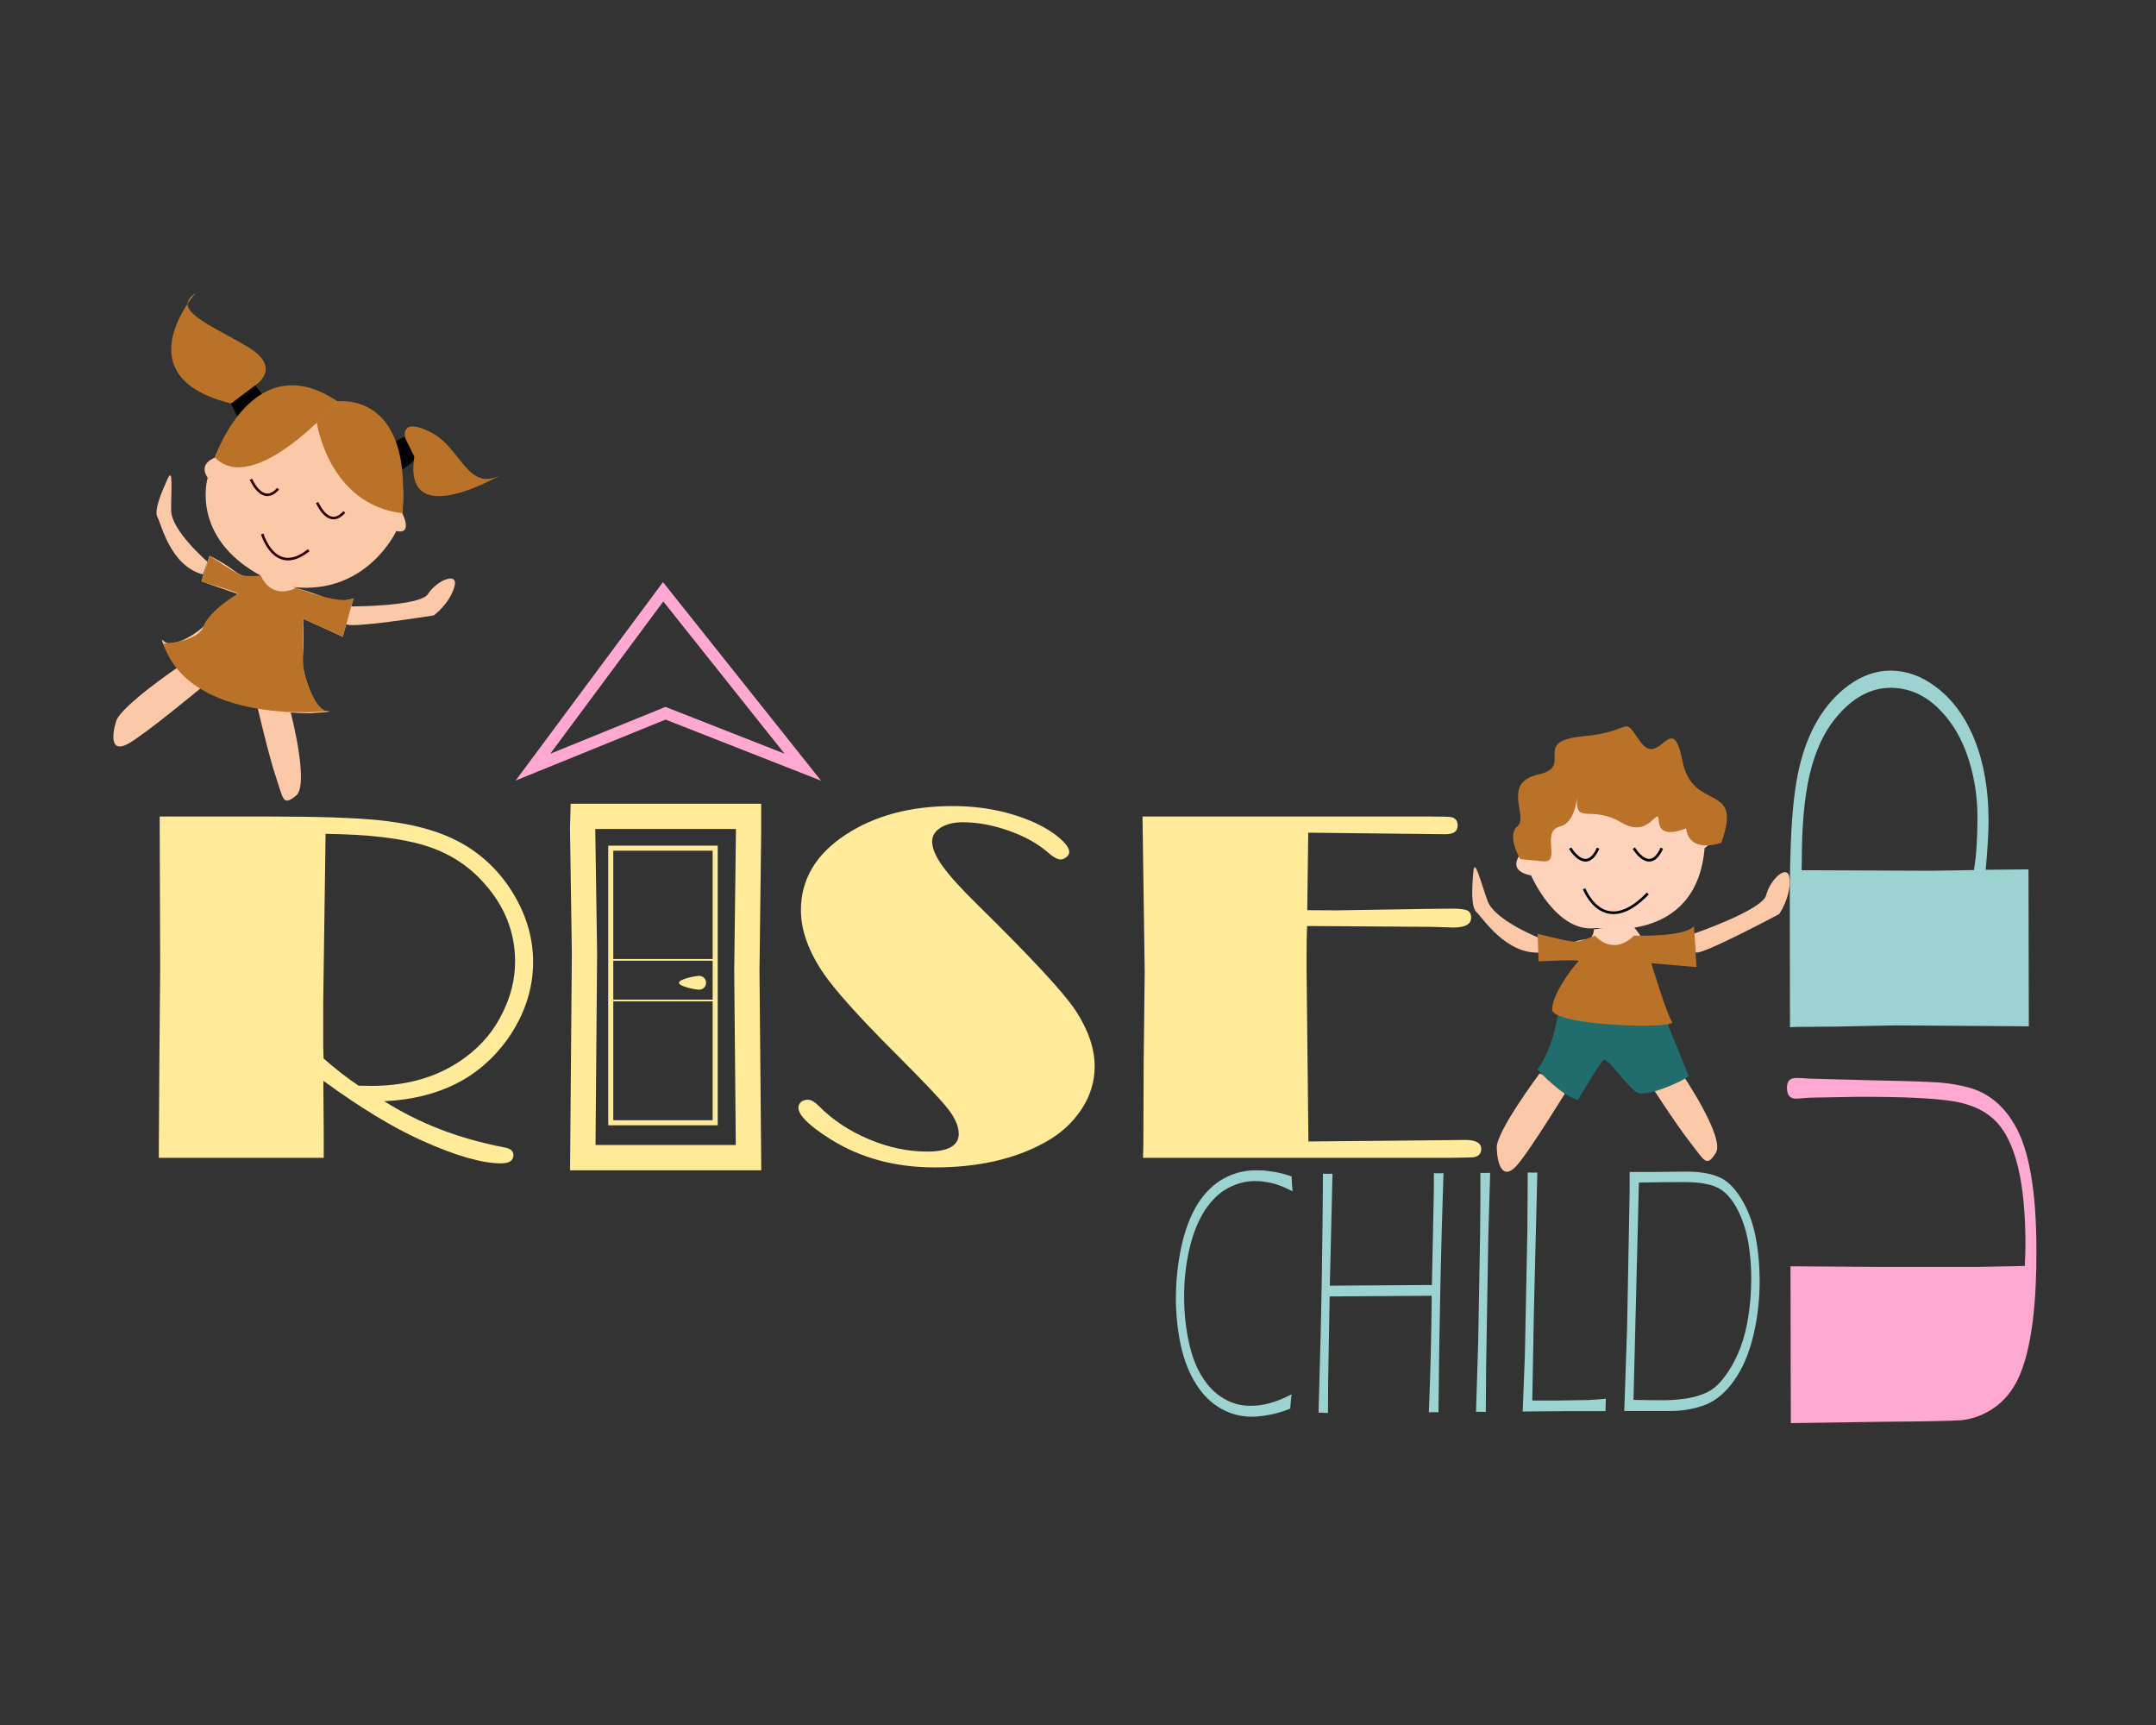 <?xml version="1.0" encoding="utf-8"?>
<!-- Generator: Adobe Illustrator 23.0.6, SVG Export Plug-In . SVG Version: 6.00 Build 0)  -->
<svg version="1.1" id="Calque_1" xmlns="http://www.w3.org/2000/svg" xmlns:xlink="http://www.w3.org/1999/xlink" x="0px" y="0px"
	 viewBox="0 0 1280 1024" style="enable-background:new 0 0 1280 1024;" xml:space="preserve">
<rect x="0" y="0" width="1280" height="1024" fill="#333333" stroke="none"/>
<style type="text/css">
	.st0{fill:#FFEB99;}
	.st1{fill:none;stroke:#FFEB99;stroke-width:15;stroke-miterlimit:10;}
	.st2{fill:#9CD3D1;}
	.st3{fill:#FFA9D2;}
	.st4{fill:#FCC9A8;}
	.st5{fill:#020101;}
	.st6{fill:#070606;}
	.st7{fill:#B97227;}
	.st8{fill:none;stroke:#2A0000;stroke-width:1.53;stroke-miterlimit:10;}
	.st9{fill:#FDD3BC;}
	.st10{fill:#216D6D;}
	.st11{fill:none;stroke:#000000;stroke-width:1.589;stroke-miterlimit:10;}
	.st12{fill:none;stroke:#FFA9D2;stroke-width:7;stroke-miterlimit:10;}
	.st13{fill:none;stroke:#FFEB99;stroke-width:3;stroke-miterlimit:10;}
	.st14{fill:none;stroke:#FFEB99;stroke-miterlimit:10;}
</style>
<g>
	<g>
		<path class="st0" d="M228.1,653.7c10.3,6.5,21.4,12.1,33.3,16.7c11.9,4.6,24.7,8.2,38.4,10.8c3.3,0.6,5,2.1,5,4.5
			c0,3.3-2.5,4.9-7.4,4.9c-11.2,0-27-4.5-47.3-13.7c-16.9-7.6-36.3-19.4-58.1-35.3v6.1l0.2,25.2v14.4H94.3v-6.7l0.3-48.4l0.5-57.9
			l-0.3-89.6h64.6c28.9,0,50.8,0.7,65.5,2.2c14.8,1.5,27.4,4.3,37.7,8.3c16.9,6.5,30.3,17.3,40.2,32.2c9.1,13.9,13.7,28.4,13.7,43.6
			c0,16.2-5.1,31.5-15.2,45.9C284.8,639.9,260.5,652.2,228.1,653.7z M212.9,644.5l7.7,0.1c22,0,40.7-5.7,55.9-17.1
			c9.6-7.1,17-16,22.1-26.7c4.8-9.8,7.2-19.8,7.2-30c0-17.3-6.1-32.8-18.3-46.4c-9.3-10.6-21-18.1-35-22.4c-14-4.4-33.8-6.7-59.2-7
			l-1.4,99.4v26.9l0.2,7C198.6,634.1,205.5,639.5,212.9,644.5z"/>
		<path class="st1" d="M444.4,484.7V495l-1,81.3l1,110.9H346l1-121.2l-1.1-74.1l0.2-7.3H444.4z"/>
		<path class="st0" d="M479.6,652.8c1.9,0,4.2,1.3,6.8,4c8,8.1,17.9,14.6,29.5,19.5c11.6,4.9,23.1,7.3,34.5,7.3
			c12.5,0,18.8-3.5,18.8-10.5c0-4.5-2.2-9.5-6.6-15.1c-4.4-5.6-14.9-16.6-31.5-33.2c-20.9-20.9-34.8-36.4-41.8-46.4
			c-9.2-13.4-13.8-26.1-13.8-38.1c0-18.2,8.8-33.1,26.4-44.7c17.3-11.4,38.5-17.1,63.8-17.1c17.7,0,33.9,3.3,48.7,9.9
			c5.6,2.6,10.4,5.5,14.4,8.9c4,3.4,6,6.2,6,8.5c0,1.1-0.6,2.1-1.7,3c-1.1,0.9-2.3,1.4-3.5,1.4c-1.8,0-4.5-1.5-8-4.6
			c-5.8-5-13.4-9.2-22.8-12.5c-9.4-3.3-18.5-5-27.2-5c-5.4,0-9.7,1.1-13.1,3.2c-3.4,2.1-5.1,4.9-5.1,8.2c0,4.1,2.1,9,6.3,14.8
			c4.2,5.8,11.2,13.6,21.2,23.3c31.5,31,50.8,51.8,57.9,62.6c7.4,11.4,11.1,22.4,11.1,32.9c0,9-2.6,17.5-7.9,25.5
			c-5.3,8-12.5,14.6-21.9,19.7c-17.8,9.8-39.5,14.7-65.1,14.7c-23.6,0-44.3-5.6-62.2-16.9c-12.5-7.9-18.8-14.1-18.8-18.6
			c0-1.3,0.6-2.4,1.7-3.5C476.8,653.3,478.1,652.8,479.6,652.8z"/>
		<path class="st0" d="M776,549.7c-0.2,4.6-0.3,10.1-0.3,16.6v8.9l1.1,102.4l54.5-0.5l38.6-0.4c6.3,0,9.5,1.8,9.5,5.3
			c0,2.9-1.6,4.6-4.8,5c-0.8,0.1-5.2,0.2-13.3,0.3H678.6l0.2-7.7l0.2-49.6l0.6-53.1l-1.3-92.2h170.4c7.6,0,11.9,0.1,13,0.4
			c2.5,0.6,3.7,2.2,3.7,5c0,3.4-2.4,5.1-7.1,5.1h-1.1l-80.5-0.9l-0.6,46l17.5,0.1l56.3-0.9l12.4-0.1c4.5,0,7.5,0.4,8.9,1.1
			c1.4,0.7,2.2,2.1,2.2,4.2c0,3.9-3.5,5.9-10.6,5.9l-12.7-0.4L776,549.7z"/>
	</g>
	<g>
		<path class="st2" d="M766.8,827.7c-0.3,2.4-0.6,5.3-0.8,8.5c-4.4,1.8-8.6,3-12.5,3.7c-3.9,0.7-7.4,1.1-10.5,1.1
			c-6.3,0-12.4-1.6-18.1-4.8c-5.7-3.2-10.6-8-14.7-14.4c-4.1-6.4-7.1-14-9.1-22.8c-1.9-8.8-2.9-18-3-27.7c0-10.8,1.1-21.3,3.3-31.4
			c2.2-10.1,5.5-18.6,9.7-25.3c4.3-6.7,9.4-11.7,15.4-15c6-3.3,12.4-4.9,19.3-4.9c2.3,0,4.8,0.1,7.5,0.5c2.7,0.3,4.9,0.7,6.6,1.1
			c1.7,0.4,4,1.1,6.9,2c0.1,2.8,0.3,5.8,0.6,8.9c-4.8-2.5-8.9-4.1-12.4-4.9c-3.5-0.8-6.8-1.2-10-1.2c-5.6,0-11,1.5-16.2,4.3
			c-5.2,2.8-9.7,7.3-13.7,13.4c-3.9,6.2-7,13.8-9,22.8c-2.1,9.1-3.1,18.4-3.1,28c0,9.3,0.9,18.1,2.7,26.6c1.8,8.4,4.4,15.5,8,21.1
			c3.6,5.7,7.8,10,12.8,12.9c4.9,2.9,10.3,4.4,16.1,4.3C750,834.6,758,832.3,766.8,827.7z"/>
		<path class="st2" d="M782.8,838.6c0.9-29.9,1.6-57.8,2-83.7c0.4-25.9,0.6-45.3,0.6-58.2c1.1,0.1,2.1,0.1,2.9,0.1
			c0.8,0,1.7,0,2.8-0.1l-1.6,66.5l60.6-0.4l1.1-52.2c0.1-2.9,0.1-7.7,0.1-14.2c1.1,0.1,2.1,0.1,2.9,0.1c0.8,0,1.7,0,2.8-0.1
			c-1.5,43-2.5,90.3-3,142c-1.1-0.1-2-0.1-2.8-0.1c-0.9,0-1.8,0-2.9,0.1c1-24.1,1.5-47.2,1.7-69.2l-60.6,0.4l-0.9,51.1l-0.1,18.1
			c-1.1-0.1-2.1-0.1-2.9-0.1C784.8,838.5,783.9,838.6,782.8,838.6z"/>
		<path class="st2" d="M876.3,838.1l1.3-41.7l1.1-62.5l0.2-21.6c0-5.8,0-11.1,0-16.1c1.1,0.1,2.1,0.1,2.9,0.1c0.9,0,1.8,0,2.9-0.1
			l-1.1,37.7l-1.3,77.5l-0.2,26.8c-1.1-0.1-2.1-0.1-2.9-0.1C878.4,838,877.4,838,876.3,838.1z"/>
		<path class="st2" d="M904,837.9l1.3-33l1.5-74.6L907,696c1.1,0.1,2,0.1,2.8,0.1c0.9,0,1.8,0,2.9-0.1l-2,81.1l-1,54.3l13.4,0
			c9.6-0.1,16.1-0.2,19.7-0.3c3.6-0.2,7.1-0.4,10.6-0.8c-0.2,2.8-0.2,5.2-0.2,7.4c-9.2,0-17,0-23.3,0L904,837.9z"/>
		<path class="st2" d="M964.3,837.6l1.7-49.4l1.5-81c0-3,0-6.8,0-11.5l14.4,0l17.9-0.2c8.4-0.1,15.1,0.9,20.2,3
			c5.1,2,9.6,6.3,13.6,12.8c4,6.5,6.8,13.8,8.5,22c1.7,8.2,2.5,17.1,2.6,26.6c0,11.3-1.2,22.2-3.7,32.7
			c-2.5,10.5-6.2,19.4-11.2,26.5c-5,7.2-10.6,12-16.8,14.6c-6.3,2.5-13.1,3.8-20.6,3.9l-13.8,0L964.3,837.6z M969.8,831
			c7.7,0.2,13.8,0.2,18.2,0.2c4.4,0,8.9-0.4,13.5-1.1c4.6-0.7,8.8-2,12.4-3.8c3.6-1.8,7.2-5.1,10.7-10c3.5-4.8,6.3-10.2,8.6-16.1
			c2.2-5.9,3.9-12.5,4.9-19.6c1.1-7.2,1.6-14.5,1.6-21.8c0-7.1-0.6-13.9-1.6-20.4c-0.8-4.7-1.9-9.1-3.4-13.2
			c-1.7-4.6-3.7-8.6-5.9-11.8c-2.2-3.2-4.6-5.6-7-7.2c-2.4-1.6-5.5-2.8-9.1-3.4c-3.3-0.7-7.2-1-11.6-1.1l-15.5,0.1l-12.6,0.2
			L969.8,831z"/>
	</g>
	<g>
		<path class="st3" d="M1063,751.7l53.8,0.4l56.5,0l28.8-0.6c0.3-5.2,0.4-9.7,0.4-13.6c-0.1-35.8-5.8-59.7-17.1-71.8
			c-5.8-6.2-14.1-10.3-24.8-12.2c-10.7-1.9-30.1-2.9-58.3-2.8l-27.5,0.5l-8.5,0.6c-3.6,0-5.4-2.1-5.4-6.5c0-3.8,1.7-5.7,5.2-5.8
			c2,0,4.7,0.1,8.2,0.4l41.4,1.1c17.4,0.3,29.3,0.8,35.6,1.2c6.3,0.5,12.1,1.5,17.6,3c11.3,3.1,20.3,10.4,27,21.8
			c8.7,14.5,13.1,39.5,13.1,74.8c0.1,31-2.7,54.4-8.4,70.2c-4.3,12.5-11.7,21.3-22.1,26.5c-4.8,2.4-9.7,3.8-14.7,4.2
			c-5.1,0.4-20.5,0.7-46.2,0.9l-54.4,0.8L1063,751.7z"/>
		<path class="st2" d="M1178.9,516.3l2.9,0l19.9-0.2l2.6,0l0.2,93.2l-6.3-0.1l-73-0.5l-34.7,0.7l-23.6,0.2l-4.2,0.2l-0.1-69.9
			c-0.1-28.5,0.7-50.2,2.4-64.9c1.6-14.7,4.6-27.1,8.9-37.1c5.7-13.5,13.7-23.9,23.9-31.3c7.8-5.6,16-8.5,24.6-8.5
			c9.3,0,18.1,3.1,26.6,9.4c10.1,7.5,17.9,18.1,23.4,31.9c5.5,13.8,8.2,29.8,8.2,47.9C1180.6,494.1,1180,503.8,1178.9,516.3z
			 M1069.6,516.6l7,0l69.4,0.3l25.9-0.4c1.4-8.1,2.1-18.5,2.1-31.3c0-11.5-1.6-22.4-4.7-32.7c-3.1-10.3-7.5-19-13.2-26.1
			c-9.6-12.1-20.8-18.1-33.6-18.1c-12.1,0-23.1,6.1-32.9,18.2c-7,8.6-12,19.7-15.2,33.2c-3.2,13.6-4.7,31-4.7,52.3L1069.6,516.6z"/>
	</g>
</g>
<g>
	<path class="st4" d="M183.9,423.4c-77.8-0.4-90.8-48.6-87-43.2s20.5-3.3,26.4-11.1c5.9-7.8,17.8-16.5,17.8-16.5l-21.5-7.5l4.8-15.2
		c0,0,8.5,4.1,15.5,9.5s14.9,2.3,14.9,2.3c-42.2-22.9-31.5-58.1-31.5-58.1c-5.9-8.5,4.2-11.9,4.2-11.9
		c24.8-60.5,72.8-33.3,72.8-33.3s43.8,1.9,38.6,66.4c0,0,6.5,12.8-3.6,10.4c0,0-17.5,38.1-61.3,33.3c0,0,16.2,4.5,21,7.3
		s14.9-0.6,14.9-0.6l-6.4,22.8L180,367.3c0,0,0.5,18.2-0.4,23.7c-0.9,5.5,6.5,30.8,14.2,31.1S183.9,423.4,183.9,423.4z"/>
	<g>
		<path class="st5" d="M233.4,263l7.1-3.1c0,0,7.3,9,5.5,11.2c-1.8,2.3-8,6.6-8,6.6L233.4,263z"/>
		<path class="st6" d="M233.3,263c0.5-0.3,1-0.6,1.6-0.9l1.7-1c1.1-0.7,2.3-1.3,3.6-1.9l0.5-0.3l0.4,0.5c1.3,1.5,2.6,3,3.8,4.6
			c0.6,0.8,1.1,1.7,1.6,2.6c0.5,0.9,1,1.9,1.1,3.2c0,0.3,0,0.7-0.1,1.2c-0.1,0.2-0.1,0.4-0.3,0.7c-0.1,0.1-0.1,0.2-0.2,0.3l-0.1,0.2
			c-0.4,0.4-0.7,0.8-1.1,1.2c-0.7,0.7-1.5,1.3-2.3,2c-1.6,1.2-3.1,2.4-4.8,3.5l-1.5,1l-0.5-1.6c-0.4-1.3-0.7-2.6-1-3.9l-0.9-3.9
			c-0.3-1.3-0.6-2.5-0.8-3.8C233.8,265.3,233.5,264.1,233.3,263z M233.5,263l4.6,14.7l-0.2-0.1c1.6-1.1,3.1-2.3,4.6-3.5
			c0.8-0.6,1.5-1.2,2.2-1.9c0.7-0.7,1.6-1.3,1.4-2.3c-0.1-0.9-0.5-1.8-0.9-2.7c-0.4-0.9-0.9-1.7-1.4-2.5c-1-1.6-2.2-3.2-3.4-4.7
			l0.1,0L233.5,263z"/>
	</g>
	<path class="st7" d="M240.5,259.9c0,0-3.4-12.7,15.3-3.3c18.7,9.4,21.9,37.8,43.9,24c0,0-61,36.9-53.7-9.5"/>
	<g>
		<polygon class="st5" points="157.2,236.2 151.4,228.8 137.2,239.5 141.5,248.2 		"/>
		<path class="st6" d="M157.1,236.2l-3.3-3.6c-1.1-1.1-2.1-2.2-3.1-3.3l1.2,0.2l-3.4,2.9c-1.1,1-2.3,1.9-3.5,2.8
			c-1.2,0.9-2.3,1.9-3.5,2.8l-3.5,2.7l0.4-1.7c0.7,1.4,1.4,2.9,2.1,4.4c0.7,1.5,1.4,2.9,2.1,4.4l-1.9-0.4c1.3-0.9,2.5-1.9,3.9-2.7
			l4-2.7l2-1.4l2.1-1.4L157.1,236.2z M157.3,236.2l-15.7,12.1l-0.1,0.1l-0.1-0.1l-4.3-8.7l-0.1-0.1l0.1-0.1l14.2-10.7l0.1-0.1
			l0.1,0.1L157.3,236.2z"/>
	</g>
	<path class="st7" d="M151.4,228.8c0,0,17.1-10.3-4.8-23.2s-45.5-21.7-30.5-31.6c0,0-43.8,49.7,21.1,65.5L151.4,228.8z"/>
	<path class="st4" d="M106,395.8c0,0-34.2,23.3-37,32.2c-2.8,8.9-3.2,19.2,7.1,13.5c10.3-5.7,44.3-34,44.3-34L106,395.8z"/>
	<path class="st4" d="M153,420.3c0,0,6.7,29,11,41.5c4.2,12.5,3.8,17,11.8,10.5c8-6.5-3.2-49.3-3.2-49.3L153,420.3z"/>
	<path class="st4" d="M207.3,360c0,0,42.1,0.2,46.9-7.5s18.5-13.9,15.5-3.9c-3,10-12.1,16.7-12.1,16.7s-53,8.5-52,4.9
		S207.3,360,207.3,360z"/>
	<path class="st4" d="M123.2,333.5c0,0-21.5-18.5-21.6-30.5s1.4-26.5-2.2-18.5s-8.1,18.6-5.9,22.5s7.6,29,27,34L123.2,333.5z"/>
	<path class="st7" d="M200.4,238.3c0,0-49.4,57.1-72.8,33.3C127.5,271.7,150.3,204.3,200.4,238.3z"/>
	<path class="st7" d="M239,304.7"/>
	<path class="st7" d="M239,304.7c-44-5.2-50.9-53.8-50.9-53.8l12.3-12.6c0,0,38.9-5.8,38.9,52.1L239,304.7z"/>
	<path class="st7" d="M154.9,341.7c0,0,5.3,14.7,21,7.3c0,0,26.9,10.6,34,6.1l-6.4,22.8L180,367.3c0,0-0.8,27.3,0.7,32.4
		c1.5,5.1,5.6,20.1,13.1,22.5c0,0-80.2,8.7-96.9-40.1c0,0,20.6-1,23.8-10c3.2-9,18.5-18.7,20.5-19.4c2-0.8-21.5-7.5-21.5-7.5
		l4.8-15.2c0,0,15.5,10.5,19,11.5C147,342.4,154.9,341.7,154.9,341.7z"/>
	<path class="st8" d="M149,284.5c0,0,6.8,16.3,16.1,5.6"/>
	<path class="st8" d="M188.3,298.3c0,0,6.8,16.3,16.1,5.6"/>
	<path class="st8" d="M155.7,317c0,0,7.5,25.7,27.6,9.6"/>
</g>
<g>
	<path class="st9" d="M904.9,504.4c0,0-12.9,11.9,4.1,15.3c0,0,15,34.6,38.7,31.2c0,0,59.5,10.5,64.3-47.4c0,0,16.8-11.9,1.8-17.8
		c-10.1-4-3.3-4.2-3.3-4.2s-10.1-25.8-29.2-25.2c-19.1,0.6-53.2-7.4-64,16.4C906.5,496.5,904.9,504.4,904.9,504.4z"/>
	<path class="st7" d="M902.6,510c0,0-8.5-13.8-1.7-19.5c6.8-5.7-9.7-25.8,12.3-30.7c22-4.9-4.9-19.8,26.5-22.7
		c31.4-2.9,22.6-13.3,34.1,3.1s18.9-19.9,25,11.3c6.1,31.3,36.5,12,23.1,48.8c0,0-18.9,7-20.9-8.6c0,0-15.3,7-16.1-3.8
		c-0.8-10.9-5,10.6-22.2,0.4c-17.2-10.2-26.4,0.4-26.5-12.2c-0.1-12.5,1.8,11.5-10,14.5s1,21.7-10,20.7
		C905.2,510.3,902.6,510,902.6,510z"/>
	<path class="st4" d="M1004.9,554.5c0,0,41.6-14.2,43.7-23.2c2.1-9.1,13.4-19.8,13.9-9.1c0.5,10.8-6.2,20.4-6.2,20.4
		s-49.3,26.3-49.6,22.5C1006.6,561.3,1004.9,554.5,1004.9,554.5z"/>
	<path class="st4" d="M915,557.3c0,0-27.5-10.7-31.8-22.4c-4.3-11.7-7.7-26.3-8.5-17.3c-0.8,9-1.5,20.9,1.9,23.9
		c3.5,3,17.5,25.7,38.4,23.9V557.3z"/>
	<path class="st4" d="M978.3,641.4c0,0,16.6,26,25.1,36.7c8.5,10.8,9.7,15.3,15.3,6.2s-20.2-47-20.2-47L978.3,641.4z"/>
	<path class="st4" d="M914,637.3c0,0-25.7,34.4-25.4,44c0.3,9.6,3.4,19.8,11.7,10.8c8.2-9.1,32-48.2,32-48.2L914,637.3z"/>
	<path class="st10" d="M925.4,599.2c0,0-2.5,22.6-12.7,35.6c0,0,14.3,15.9,24.2,18.1c0,0,12.5-21.5,15.1-23.5
		c2.6-2,13.9,15.6,19.6,19c5.7,3.4,27.9-6.8,31-9.6l-13.4-33.1L925.4,599.2z"/>
	<path class="st9" d="M946.3,551.6c0,0,0,6.1-4.6,6.1c-4.6,0-14.5,2.8,0,5.7s29.4,1.1,34.1,0c4.6-1.1-6.3-13.7-6.3-13.7L946.3,551.6
		z"/>
	<path class="st7" d="M946.9,555.4c0,0,10.3,12.6,23.2,0c0,0,30.2,1.1,35.6-5.7l1.5,24.4l-26.8-2.3c0,0,9.1,30.3,12.3,34.8
		c3.2,4.5-71.3,2.5-71.2-7.4c0.1-9.9,13.9-27.1,15.6-28.5s-23.7,0-23.7,0l-0.5-16.4c0,0,18.9,5,22.7,4.7
		C939.4,558.7,946.9,555.4,946.9,555.4z"/>
	<path class="st11" d="M932.2,503.5c0,0,9.4,16.1,16.6,0"/>
	<path class="st11" d="M970,503.5c0,0,9.4,16.1,16.6,0"/>
	<path class="st11" d="M940.5,527.6c0,0,11.5,30.1,37.8,2.8"/>
</g>
<polygon class="st12" points="316.4,455.4 393.7,351.3 476.6,455.4 395.1,423.4 "/>
<rect x="362.6" y="503.5" class="st13" width="62" height="163"/>
<path class="st0" d="M419.2,583.4c0,2.3-1.9,4.1-4.1,4.1s-12-1.9-12-4.1s9.7-4.1,12-4.1S419.2,581.1,419.2,583.4z"/>
<line class="st14" x1="362.6" y1="569.8" x2="424.7" y2="569.8"/>
<line class="st14" x1="362.6" y1="593.9" x2="424.7" y2="593.9"/>
</svg>
